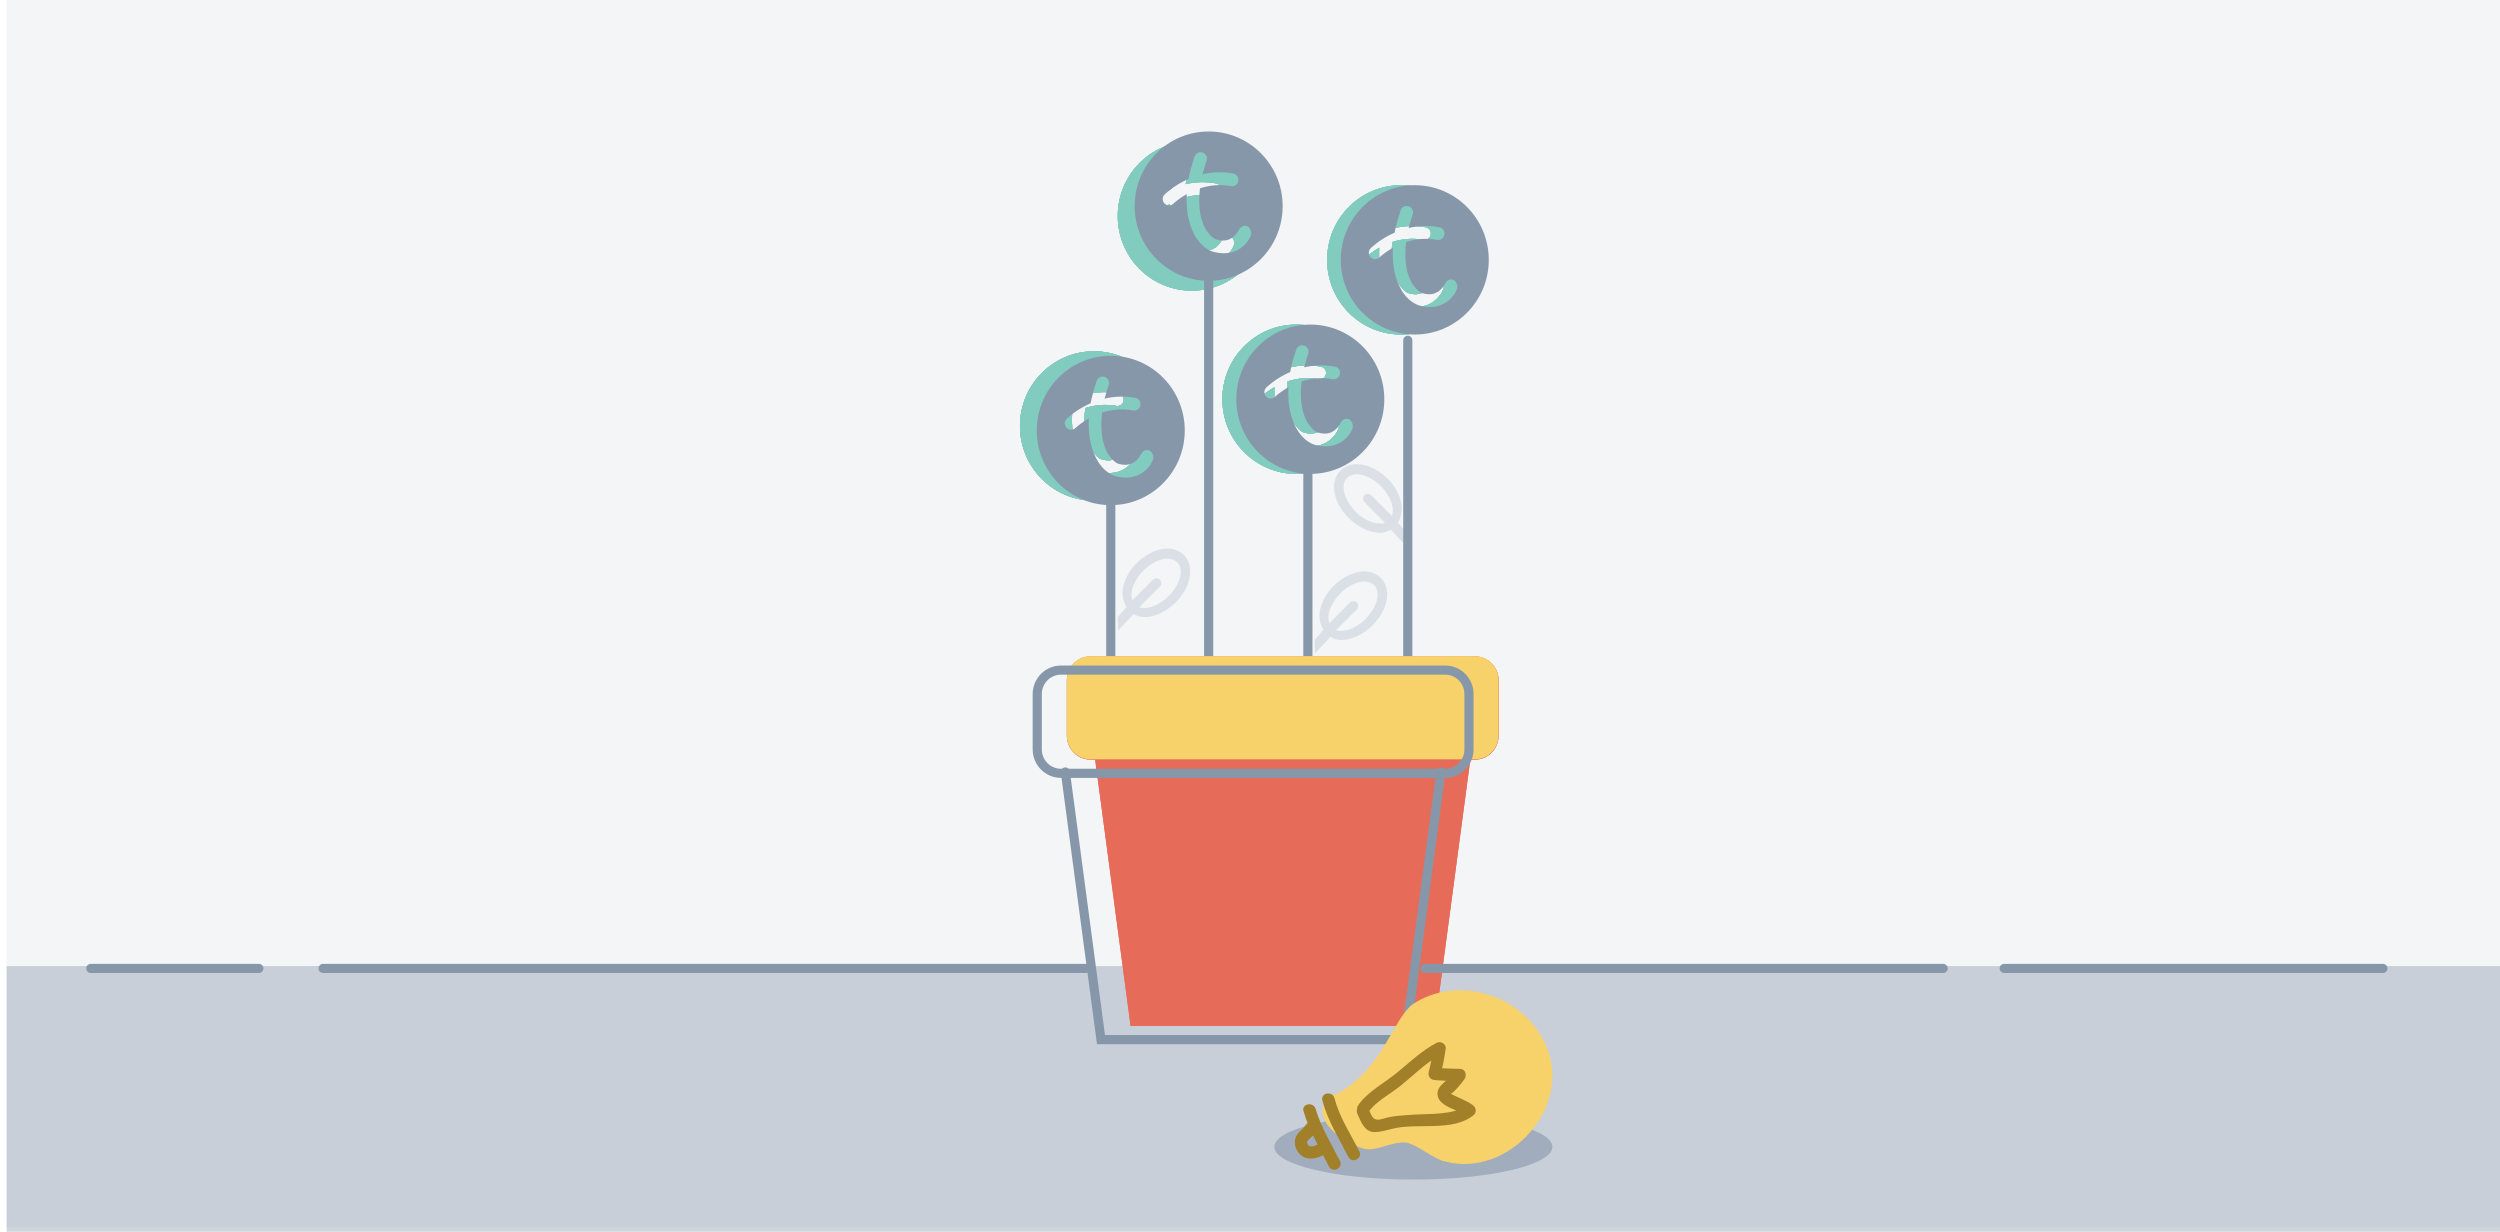 <?xml version="1.0" encoding="utf-8"?>
<!-- Generator: Adobe Illustrator 16.0.0, SVG Export Plug-In . SVG Version: 6.00 Build 0)  -->
<!DOCTYPE svg PUBLIC "-//W3C//DTD SVG 1.1//EN" "http://www.w3.org/Graphics/SVG/1.1/DTD/svg11.dtd">
<svg version="1.1" id="Capa_1" xmlns="http://www.w3.org/2000/svg" xmlns:xlink="http://www.w3.org/1999/xlink" x="0px" y="0px"
	 width="820px" height="404px" viewBox="0 0 820 404" enable-background="new 0 0 820 404" xml:space="preserve">
<rect x="2.162" opacity="0.1" fill="#8797AA" width="817.838" height="402.476"/>
<rect x="2.162" y="316.879" opacity="0.4" fill="#8797AA" width="817.838" height="87.121"/>
<path fill="#DAE0E5" d="M366.716,206.81l5.102-5.432c1.047,0.603,2.04,1.053,3.539,1.053c3.298,0,7.204-1.801,10.206-4.799
	c2.251-2.248,3.911-4.953,4.509-7.647c0.752-3.152,0.167-6.005-1.784-7.955c-1.352-1.346-3.258-2.102-5.361-2.102
	c-3.298,0-7.133,1.803-10.129,4.801c-2.251,2.253-3.751,4.949-4.355,7.652c-0.598,2.55-0.003,4.951,1.048,6.75l-2.874,3.281
	L366.716,206.81z M375.053,187.13c2.55-2.551,5.549-3.906,7.952-3.906c1.198,0,2.399,0.461,3.15,1.206
	c2.249,2.253,1.051,7.204-2.852,11.102c-2.55,2.552-5.547,3.898-7.952,3.898c-0.598,0-1.198,0-1.651-0.299l6.753-6.75
	c0.598-0.6,0.598-1.647,0-2.249c-0.6-0.6-1.651-0.6-2.251,0l-6.753,6.753C370.403,194.332,371.902,190.28,375.053,187.13z"/>
<path fill="#DAE0E5" d="M461.355,174.728l-2.867-3.282c1.05-1.799,1.644-4.2,1.043-6.75c-0.6-2.704-2.1-5.4-4.351-7.653
	c-3.003-2.999-6.831-4.801-10.135-4.801c-2.098,0-4.008,0.756-5.359,2.102c-1.948,1.949-2.537,4.803-1.786,7.955
	c0.6,2.694,2.264,5.398,4.513,7.647c2.999,2.997,6.906,4.799,10.207,4.799c1.501,0,2.491-0.45,3.54-1.052l5.098,5.432
	L461.355,174.728z M456.523,169.198l-6.75-6.751c-0.602-0.6-1.648-0.6-2.249,0c-0.602,0.602-0.602,1.649,0,2.25l6.75,6.75
	c-0.448,0.299-1.049,0.299-1.649,0.299c-2.402,0-5.399-1.346-7.953-3.9c-3.898-3.896-5.099-8.847-2.848-11.1
	c0.75-0.744,1.95-1.206,3.15-1.206c2.398,0,5.397,1.356,7.951,3.906C456.072,162.595,457.574,166.646,456.523,169.198z"/>
<path fill="#DAE0E5" d="M431.311,214.305l5.097-5.433c1.046,0.602,2.039,1.051,3.538,1.051c3.302,0,7.209-1.801,10.206-4.798
	c2.251-2.249,3.915-4.954,4.516-7.647c0.751-3.152,0.16-6.005-1.786-7.957c-1.35-1.346-3.262-2.1-5.359-2.1
	c-3.302,0-7.133,1.8-10.136,4.801c-2.251,2.253-3.75,4.949-4.354,7.651c-0.598,2.549-0.003,4.949,1.048,6.749l-2.868,3.281
	L431.311,214.305z M439.641,194.623c2.551-2.552,5.553-3.907,7.952-3.907c1.198,0,2.398,0.461,3.15,1.206
	c2.251,2.253,1.05,7.205-2.852,11.102c-2.55,2.552-5.548,3.899-7.95,3.899c-0.6,0-1.2,0-1.65-0.3l6.751-6.749
	c0.601-0.601,0.601-1.648,0-2.248c-0.601-0.601-1.646-0.601-2.251,0l-6.747,6.751C434.992,201.825,436.49,197.773,439.641,194.623z"
	/>
<g>
	<defs>
		<path id="SVGID_1_" d="M445.091,84.38c-0.806-0.834-0.791-2.159,0.027-2.972c0.121-0.12,3.034-3.006,7.86-5.109
			c0.068-0.39,0.136-0.797,0.22-1.213l0.221-0.903c0.317-1.518,1.512-5.165,1.524-5.201c0.277-0.859,1.069-1.436,1.969-1.436
			c0.219,0,0.439,0.04,0.652,0.107c0.524,0.173,0.955,0.545,1.21,1.047c0.246,0.5,0.286,1.069,0.108,1.602
			c-0.271,0.813-1.035,3.221-1.34,4.478c3.335-0.779,6.738-0.854,10.08-0.231c1.13,0.2,1.876,1.297,1.669,2.433
			c-0.178,0.995-1.037,1.718-2.035,1.718c-0.124,0-0.25-0.009-0.38-0.036c-3.351-0.617-6.793-0.376-10.156,0.721
			c-1.035,8.73,1.4,12.922,2.504,14.327c1.031,1.312,1.885,2.18,2.944,2.485c0.744,0.209,1.451,0.317,2.112,0.317
			c3.245,0,4.718-2.596,5.275-3.572c0.104-0.188,0.176-0.312,0.247-0.407c0.425-0.545,1.056-0.881,1.699-0.881
			c0.61,0,1.155,0.304,1.5,0.828c0.921,1.414,0.425,2.394-0.055,3.333c-0.259,0.511-2.634,4.878-8.442,4.878H464.5
			c-0.942,0-1.94-0.121-2.97-0.363c-0.972-0.219-3.468-1.078-5.66-4.148c-1.512-2.128-3.92-6.837-3.477-14.9
			c-2.482,1.392-4.05,2.815-4.363,3.11l-0.009,0.003c-0.384,0.391-0.903,0.605-1.449,0.605
			C446.013,85.002,445.489,84.782,445.091,84.38z M435.292,85.239c0,13.526,10.865,24.487,24.269,24.487
			c13.406,0,24.274-10.961,24.274-24.487c0-13.526-10.868-24.493-24.274-24.493C446.157,60.746,435.292,71.713,435.292,85.239z"/>
	</defs>
	<use xlink:href="#SVGID_1_"  overflow="visible" fill-rule="evenodd" clip-rule="evenodd" fill="#81CCBE"/>
	<clipPath id="SVGID_2_">
		<use xlink:href="#SVGID_1_"  overflow="visible"/>
	</clipPath>
	<g clip-path="url(#SVGID_2_)" enable-background="new    ">
		<g>
			<defs>
				<rect id="SVGID_3_" x="435.011" y="59.17" width="50.4" height="52.69"/>
			</defs>
			<use xlink:href="#SVGID_3_"  overflow="visible" fill="#81CCBE"/>
			<clipPath id="SVGID_4_">
				<use xlink:href="#SVGID_3_"  overflow="visible"/>
			</clipPath>
			<g clip-path="url(#SVGID_4_)">
				<defs>
					<rect id="SVGID_5_" x="424.106" y="49.523" width="70.914" height="71.426"/>
				</defs>
				<use xlink:href="#SVGID_5_"  overflow="visible" fill-rule="evenodd" clip-rule="evenodd" fill="#81CCBE"/>
				<clipPath id="SVGID_6_">
					<use xlink:href="#SVGID_5_"  overflow="visible"/>
				</clipPath>
				<g clip-path="url(#SVGID_6_)">
					<defs>
						<rect id="SVGID_7_" x="435.011" y="59.17" width="50.4" height="52.69"/>
					</defs>
					<use xlink:href="#SVGID_7_"  overflow="visible" fill="#81CCBE"/>
					<clipPath id="SVGID_8_">
						<use xlink:href="#SVGID_7_"  overflow="visible"/>
					</clipPath>
					<rect x="412.652" y="38.068" clip-path="url(#SVGID_8_)" fill="#81CCBE" width="93.824" height="94.335"/>
				</g>
			</g>
		</g>
	</g>
</g>
<g>
	<defs>
		<path id="SVGID_9_" d="M410.729,130.09c-0.807-0.832-0.792-2.156,0.025-2.971c0.121-0.121,3.035-3.006,7.861-5.109
			c0.067-0.389,0.135-0.796,0.22-1.211l0.22-0.905c0.317-1.518,1.513-5.164,1.525-5.199c0.277-0.859,1.069-1.437,1.968-1.437
			c0.22,0,0.44,0.04,0.653,0.107c0.523,0.175,0.954,0.547,1.21,1.047c0.246,0.502,0.286,1.071,0.107,1.602
			c-0.27,0.815-1.034,3.222-1.339,4.48c3.334-0.778,6.738-0.855,10.08-0.233c1.13,0.203,1.875,1.297,1.669,2.435
			c-0.179,0.993-1.038,1.717-2.035,1.717c-0.124,0-0.25-0.01-0.38-0.035c-3.351-0.618-6.793-0.376-10.156,0.721
			c-1.035,8.729,1.4,12.922,2.504,14.327c1.031,1.312,1.885,2.179,2.944,2.483c0.744,0.209,1.45,0.317,2.112,0.317
			c3.243,0,4.717-2.594,5.275-3.57c0.103-0.188,0.175-0.314,0.246-0.407c0.426-0.547,1.057-0.882,1.7-0.882
			c0.609,0,1.155,0.305,1.5,0.828c0.921,1.414,0.425,2.396-0.056,3.335c-0.258,0.509-2.633,4.876-8.441,4.876h-0.006
			c-0.943,0-1.94-0.12-2.97-0.361c-0.972-0.22-3.468-1.078-5.66-4.148c-1.512-2.13-3.92-6.836-3.477-14.9
			c-2.483,1.392-4.05,2.815-4.364,3.11l-0.009,0.004c-0.383,0.388-0.902,0.604-1.448,0.604
			C411.649,130.712,411.126,130.493,410.729,130.09z M400.928,130.949c0,13.526,10.865,24.49,24.269,24.49
			c13.405,0,24.273-10.963,24.273-24.49c0-13.526-10.868-24.492-24.273-24.492C411.793,106.457,400.928,117.423,400.928,130.949z"/>
	</defs>
	<use xlink:href="#SVGID_9_"  overflow="visible" fill-rule="evenodd" clip-rule="evenodd" fill="#81CCBE"/>
	<clipPath id="SVGID_10_">
		<use xlink:href="#SVGID_9_"  overflow="visible"/>
	</clipPath>
	<g clip-path="url(#SVGID_10_)" enable-background="new    ">
		<g>
			<defs>
				<rect id="SVGID_11_" x="400.647" y="104.882" width="50.399" height="52.691"/>
			</defs>
			<use xlink:href="#SVGID_11_"  overflow="visible" fill="#81CCBE"/>
			<clipPath id="SVGID_12_">
				<use xlink:href="#SVGID_11_"  overflow="visible"/>
			</clipPath>
			<g clip-path="url(#SVGID_12_)">
				<defs>
					<rect id="SVGID_13_" x="389.743" y="95.234" width="70.914" height="71.425"/>
				</defs>
				<use xlink:href="#SVGID_13_"  overflow="visible" fill-rule="evenodd" clip-rule="evenodd" fill="#81CCBE"/>
				<clipPath id="SVGID_14_">
					<use xlink:href="#SVGID_13_"  overflow="visible"/>
				</clipPath>
				<g clip-path="url(#SVGID_14_)">
					<defs>
						<rect id="SVGID_15_" x="400.647" y="104.882" width="50.399" height="52.691"/>
					</defs>
					<use xlink:href="#SVGID_15_"  overflow="visible" fill="#81CCBE"/>
					<clipPath id="SVGID_16_">
						<use xlink:href="#SVGID_15_"  overflow="visible"/>
					</clipPath>
					<rect x="378.287" y="83.78" clip-path="url(#SVGID_16_)" fill="#81CCBE" width="93.826" height="94.334"/>
				</g>
			</g>
		</g>
	</g>
</g>
<g>
	<defs>
		<path id="SVGID_17_" d="M376.422,69.99c-0.806-0.832-0.797-2.157,0.022-2.972c0.12-0.12,3.037-3.006,7.866-5.109
			c0.062-0.389,0.129-0.795,0.215-1.211l0.222-0.905c0.314-1.517,1.509-5.165,1.527-5.199c0.271-0.859,1.065-1.438,1.964-1.438
			c0.219,0,0.441,0.042,0.653,0.108c0.523,0.175,0.958,0.547,1.208,1.047c0.25,0.501,0.286,1.071,0.11,1.602
			c-0.268,0.815-1.038,3.221-1.336,4.48c3.329-0.779,6.739-0.855,10.08-0.234c1.128,0.203,1.875,1.299,1.669,2.436
			c-0.179,0.993-1.038,1.716-2.036,1.716c-0.126,0-0.25-0.007-0.38-0.034c-3.356-0.619-6.797-0.376-10.162,0.721
			c-1.033,8.728,1.401,12.922,2.51,14.327c1.028,1.311,1.884,2.178,2.944,2.483c0.739,0.209,1.45,0.317,2.113,0.317
			c3.243,0,4.715-2.595,5.275-3.57c0.103-0.188,0.175-0.313,0.247-0.407c0.425-0.545,1.056-0.881,1.7-0.881
			c0.608,0,1.155,0.302,1.5,0.826c0.921,1.414,0.425,2.396-0.055,3.334c-0.259,0.509-2.636,4.876-8.442,4.876h-0.006
			c-0.949,0-1.946-0.121-2.975-0.362c-0.97-0.221-3.464-1.08-5.655-4.147c-1.518-2.131-3.92-6.837-3.477-14.9
			c-2.489,1.392-4.05,2.814-4.364,3.109l-0.009,0.005c-0.385,0.388-0.903,0.604-1.449,0.604
			C377.339,70.611,376.817,70.393,376.422,69.99z M366.618,70.849c0,13.526,10.868,24.489,24.271,24.489
			c13.409,0,24.277-10.963,24.277-24.489c0-13.526-10.869-24.493-24.277-24.493C377.486,46.355,366.618,57.322,366.618,70.849z"/>
	</defs>
	<use xlink:href="#SVGID_17_"  overflow="visible" fill-rule="evenodd" clip-rule="evenodd" fill="#81CCBE"/>
	<clipPath id="SVGID_18_">
		<use xlink:href="#SVGID_17_"  overflow="visible"/>
	</clipPath>
	<g clip-path="url(#SVGID_18_)" enable-background="new    ">
		<g>
			<defs>
				<rect id="SVGID_19_" x="366.34" y="44.781" width="50.4" height="52.691"/>
			</defs>
			<use xlink:href="#SVGID_19_"  overflow="visible" fill="#81CCBE"/>
			<clipPath id="SVGID_20_">
				<use xlink:href="#SVGID_19_"  overflow="visible"/>
			</clipPath>
			<g clip-path="url(#SVGID_20_)">
				<defs>
					<rect id="SVGID_21_" x="355.438" y="35.133" width="70.911" height="71.425"/>
				</defs>
				<use xlink:href="#SVGID_21_"  overflow="visible" fill-rule="evenodd" clip-rule="evenodd" fill="#81CCBE"/>
				<clipPath id="SVGID_22_">
					<use xlink:href="#SVGID_21_"  overflow="visible"/>
				</clipPath>
				<g clip-path="url(#SVGID_22_)">
					<defs>
						<rect id="SVGID_23_" x="366.34" y="44.781" width="50.4" height="52.691"/>
					</defs>
					<use xlink:href="#SVGID_23_"  overflow="visible" fill="#81CCBE"/>
					<clipPath id="SVGID_24_">
						<use xlink:href="#SVGID_23_"  overflow="visible"/>
					</clipPath>
					<rect x="343.982" y="23.679" clip-path="url(#SVGID_24_)" fill="#81CCBE" width="93.826" height="94.334"/>
				</g>
			</g>
		</g>
	</g>
</g>
<g>
	<defs>
		<path id="SVGID_25_" d="M344.349,138.86c-0.805-0.832-0.792-2.156,0.027-2.972c0.121-0.12,3.033-3.006,7.862-5.109
			c0.067-0.391,0.133-0.797,0.219-1.213l0.218-0.903c0.318-1.518,1.513-5.165,1.527-5.201c0.277-0.859,1.069-1.436,1.968-1.436
			c0.219,0,0.438,0.04,0.653,0.108c0.523,0.175,0.952,0.545,1.208,1.047c0.246,0.501,0.287,1.069,0.107,1.602
			c-0.268,0.813-1.033,3.221-1.337,4.478c3.333-0.777,6.739-0.854,10.08-0.232c1.128,0.201,1.876,1.297,1.669,2.434
			c-0.178,0.994-1.038,1.718-2.036,1.718c-0.126,0-0.25-0.009-0.381-0.036c-3.351-0.617-6.791-0.376-10.157,0.721
			c-1.033,8.73,1.401,12.922,2.506,14.327c1.029,1.311,1.885,2.18,2.944,2.485c0.743,0.209,1.451,0.317,2.113,0.317
			c3.244,0,4.715-2.596,5.276-3.57c0.102-0.188,0.173-0.313,0.246-0.409c0.425-0.545,1.057-0.881,1.7-0.881
			c0.607,0,1.155,0.304,1.498,0.828c0.923,1.414,0.427,2.394-0.053,3.333c-0.259,0.511-2.636,4.878-8.444,4.878h-0.004
			c-0.944,0-1.942-0.121-2.971-0.363c-0.97-0.219-3.468-1.079-5.66-4.148c-1.513-2.129-3.919-6.837-3.476-14.9
			c-2.485,1.392-4.049,2.815-4.363,3.11l-0.009,0.006c-0.385,0.389-0.903,0.604-1.45,0.604
			C345.272,139.482,344.748,139.262,344.349,138.86z M334.551,139.72c0,13.526,10.863,24.487,24.269,24.487
			s24.274-10.961,24.274-24.487c0-13.526-10.868-24.493-24.274-24.493S334.551,126.193,334.551,139.72z"/>
	</defs>
	<use xlink:href="#SVGID_25_"  overflow="visible" fill-rule="evenodd" clip-rule="evenodd" fill="#B2409E"/>
	<clipPath id="SVGID_26_">
		<use xlink:href="#SVGID_25_"  overflow="visible"/>
	</clipPath>
	<g clip-path="url(#SVGID_26_)" enable-background="new    ">
		<g>
			<defs>
				<rect id="SVGID_27_" x="334.268" y="113.65" width="50.4" height="52.691"/>
			</defs>
			<use xlink:href="#SVGID_27_"  overflow="visible" fill="#81CCBE"/>
			<clipPath id="SVGID_28_">
				<use xlink:href="#SVGID_27_"  overflow="visible"/>
			</clipPath>
			<g clip-path="url(#SVGID_28_)">
				<defs>
					<rect id="SVGID_29_" x="323.365" y="104.004" width="70.915" height="71.426"/>
				</defs>
				<use xlink:href="#SVGID_29_"  overflow="visible" fill-rule="evenodd" clip-rule="evenodd" fill="#81CCBE"/>
				<clipPath id="SVGID_30_">
					<use xlink:href="#SVGID_29_"  overflow="visible"/>
				</clipPath>
				<g clip-path="url(#SVGID_30_)">
					<defs>
						<rect id="SVGID_31_" x="334.268" y="113.65" width="50.4" height="52.691"/>
					</defs>
					<use xlink:href="#SVGID_31_"  overflow="visible" fill="#81CCBE"/>
					<clipPath id="SVGID_32_">
						<use xlink:href="#SVGID_31_"  overflow="visible"/>
					</clipPath>
					<rect x="311.91" y="92.55" clip-path="url(#SVGID_32_)" fill="#81CCBE" width="93.824" height="94.333"/>
				</g>
			</g>
		</g>
	</g>
</g>
<line fill="none" stroke="#8797AA" stroke-width="3" stroke-linecap="round" stroke-miterlimit="10" x1="364.329" y1="220.464" x2="364.329" y2="159.807"/>
<line fill="none" stroke="#8797AA" stroke-width="3" stroke-linecap="round" stroke-miterlimit="10" x1="428.988" y1="220.464" x2="428.988" y2="147.812"/>
<line fill="none" stroke="#8797AA" stroke-width="3" stroke-linecap="round" stroke-miterlimit="10" x1="461.753" y1="220.258" x2="461.753" y2="111.622"/>
<line fill="none" stroke="#8797AA" stroke-width="3" stroke-linecap="round" stroke-miterlimit="10" x1="396.44" y1="221.458" x2="396.44" y2="91.231"/>
<g>
	<defs>
		<path id="SVGID_33_" d="M483.758,215.302H357.717c-4.299,0-7.791,3.521-7.791,7.866v18.134c0,4.345,3.492,7.861,7.791,7.861h1.491
			l11.629,87.338h99.796l11.629-87.338h1.496c4.299,0,7.785-3.517,7.785-7.861v-18.134
			C491.543,218.822,488.057,215.302,483.758,215.302"/>
	</defs>
	<use xlink:href="#SVGID_33_"  overflow="visible" fill-rule="evenodd" clip-rule="evenodd" fill="#E66B59"/>
	<clipPath id="SVGID_34_">
		<use xlink:href="#SVGID_33_"  overflow="visible"/>
	</clipPath>
	<rect x="338.472" y="203.847" clip-path="url(#SVGID_34_)" fill="#E66B59" width="164.524" height="144.108"/>
</g>
<path fill="#F7D16A" d="M491.518,241.211c0,4.339-3.489,7.858-7.785,7.858H357.697c-4.305,0-7.794-3.52-7.794-7.858v-18.14
	c0-4.342,3.49-7.862,7.794-7.862h126.035c4.296,0,7.785,3.521,7.785,7.862V241.211z"/>
<polyline fill="none" stroke="#8797AA" stroke-width="3" stroke-linecap="round" stroke-miterlimit="10" points="472.609,253.218 
	460.922,340.991 361.124,340.991 349.436,253.218 "/>
<path fill="none" stroke="#8797AA" stroke-width="3" stroke-linecap="round" stroke-miterlimit="10" d="M481.83,245.795
	c0,4.34-3.489,7.856-7.785,7.856H348.004c-4.304,0-7.789-3.517-7.789-7.856v-18.14c0-4.345,3.485-7.862,7.789-7.862h126.041
	c4.296,0,7.785,3.518,7.785,7.862V245.795z"/>
<line fill="none" stroke="#8797AA" stroke-width="3" stroke-linecap="round" stroke-miterlimit="10" x1="356.147" y1="317.645" x2="105.957" y2="317.645"/>
<line fill="none" stroke="#8797AA" stroke-width="3" stroke-linecap="round" stroke-miterlimit="10" x1="84.904" y1="317.645" x2="29.783" y2="317.645"/>
<line fill="none" stroke="#8797AA" stroke-width="3" stroke-linecap="round" stroke-miterlimit="10" x1="781.588" y1="317.645" x2="657.378" y2="317.645"/>
<line fill="none" stroke="#8797AA" stroke-width="3" stroke-linecap="round" stroke-miterlimit="10" x1="637.356" y1="317.645" x2="467.439" y2="317.645"/>
<g>
	<defs>
		<path id="SVGID_35_" d="M349.857,140.336c-0.806-0.832-0.792-2.157,0.028-2.972c0.12-0.12,3.033-3.006,7.86-5.109
			c0.067-0.389,0.135-0.795,0.221-1.211l0.219-0.905c0.318-1.516,1.512-5.165,1.525-5.199c0.277-0.859,1.069-1.436,1.969-1.436
			c0.221,0,0.439,0.04,0.655,0.106c0.521,0.175,0.952,0.547,1.208,1.046c0.247,0.502,0.286,1.071,0.108,1.602
			c-0.269,0.815-1.035,3.223-1.339,4.48c3.334-0.779,6.738-0.855,10.083-0.233c1.127,0.203,1.873,1.298,1.667,2.435
			c-0.178,0.993-1.038,1.716-2.035,1.716c-0.125,0-0.25-0.007-0.379-0.034c-3.351-0.619-6.793-0.376-10.157,0.72
			c-1.034,8.729,1.401,12.922,2.506,14.327c1.029,1.312,1.883,2.178,2.944,2.483c0.743,0.209,1.449,0.317,2.11,0.317
			c3.246,0,4.718-2.594,5.276-3.57c0.104-0.188,0.175-0.314,0.246-0.407c0.425-0.545,1.056-0.881,1.7-0.881
			c0.609,0,1.154,0.303,1.499,0.826c0.921,1.414,0.426,2.396-0.055,3.334c-0.259,0.509-2.634,4.876-8.442,4.876h-0.003
			c-0.945,0-1.943-0.121-2.972-0.361c-0.972-0.219-3.467-1.078-5.66-4.148c-1.513-2.131-3.92-6.837-3.478-14.9
			c-2.482,1.392-4.049,2.815-4.363,3.11l-0.007,0.003c-0.385,0.389-0.905,0.604-1.45,0.604
			C350.779,140.958,350.255,140.74,349.857,140.336z M340.058,141.195c0,13.526,10.865,24.49,24.271,24.49
			c13.404,0,24.272-10.964,24.272-24.49c0-13.526-10.868-24.493-24.272-24.493C350.923,116.703,340.058,127.669,340.058,141.195z"/>
	</defs>
	<use xlink:href="#SVGID_35_"  overflow="visible" fill-rule="evenodd" clip-rule="evenodd" fill="#8797AA"/>
	<clipPath id="SVGID_36_">
		<use xlink:href="#SVGID_35_"  overflow="visible"/>
	</clipPath>
</g>
<g>
	<defs>
		<path id="SVGID_37_" d="M381.967,66.761c-0.807-0.832-0.792-2.156,0.025-2.97c0.122-0.123,3.033-3.009,7.861-5.11
			c0.068-0.39,0.135-0.797,0.219-1.213l0.221-0.905c0.318-1.516,1.512-5.162,1.525-5.199c0.277-0.859,1.069-1.436,1.968-1.436
			c0.219,0,0.439,0.04,0.654,0.108c0.523,0.173,0.954,0.545,1.209,1.047c0.246,0.5,0.286,1.068,0.106,1.601
			c-0.269,0.814-1.033,3.222-1.337,4.479c3.333-0.779,6.738-0.854,10.086-0.233c1.124,0.202,1.875,1.298,1.669,2.435
			c-0.179,0.992-1.043,1.718-2.041,1.718c-0.125,0-0.25-0.009-0.376-0.037c-3.354-0.617-6.796-0.376-10.16,0.721
			c-1.035,8.73,1.401,12.922,2.504,14.327c1.031,1.312,1.885,2.18,2.944,2.483c0.743,0.211,1.451,0.319,2.112,0.319
			c3.244,0,4.721-2.596,5.281-3.572c0.103-0.187,0.169-0.313,0.245-0.406c0.421-0.545,1.056-0.881,1.696-0.881
			c0.613,0,1.155,0.305,1.5,0.828c0.921,1.414,0.425,2.394-0.049,3.333c-0.261,0.511-2.64,4.877-8.444,4.877h-0.004
			c-0.949,0-1.946-0.123-2.976-0.363c-0.972-0.218-3.467-1.078-5.66-4.147c-1.513-2.131-3.921-6.837-3.477-14.9
			c-2.485,1.392-4.05,2.815-4.364,3.11l-0.009,0.004c-0.385,0.391-0.903,0.604-1.448,0.604
			C382.888,67.383,382.364,67.164,381.967,66.761z M372.167,67.62c0,13.526,10.863,24.489,24.269,24.489S420.71,81.146,420.71,67.62
			c0-13.526-10.869-24.493-24.274-24.493S372.167,54.094,372.167,67.62z"/>
	</defs>
	<use xlink:href="#SVGID_37_"  overflow="visible" fill-rule="evenodd" clip-rule="evenodd" fill="#8797AA"/>
	<clipPath id="SVGID_38_">
		<use xlink:href="#SVGID_37_"  overflow="visible"/>
	</clipPath>
</g>
<g>
	<defs>
		<path id="SVGID_39_" d="M415.311,130.09c-0.807-0.832-0.794-2.156,0.025-2.971c0.12-0.121,3.033-3.006,7.862-5.109
			c0.067-0.389,0.135-0.796,0.219-1.211l0.219-0.905c0.317-1.518,1.513-5.164,1.526-5.199c0.277-0.859,1.069-1.437,1.969-1.437
			c0.219,0,0.438,0.04,0.653,0.107c0.523,0.175,0.953,0.547,1.207,1.047c0.246,0.502,0.286,1.071,0.107,1.602
			c-0.269,0.815-1.032,3.222-1.337,4.48c3.333-0.778,6.738-0.855,10.08-0.233c1.128,0.203,1.875,1.297,1.67,2.435
			c-0.18,0.993-1.038,1.717-2.036,1.717c-0.126,0-0.25-0.01-0.379-0.035c-3.354-0.618-6.794-0.376-10.157,0.721
			c-1.034,8.729,1.398,12.922,2.504,14.327c1.029,1.312,1.885,2.179,2.944,2.483c0.742,0.209,1.45,0.317,2.112,0.317
			c3.243,0,4.716-2.594,5.275-3.57c0.103-0.188,0.176-0.314,0.246-0.407c0.426-0.547,1.057-0.882,1.701-0.882
			c0.606,0,1.154,0.305,1.499,0.828c0.921,1.414,0.425,2.396-0.055,3.335c-0.259,0.509-2.636,4.876-8.442,4.876h-0.006
			c-0.942,0-1.94-0.12-2.971-0.361c-0.971-0.22-3.468-1.078-5.661-4.148c-1.512-2.13-3.918-6.836-3.475-14.9
			c-2.484,1.392-4.05,2.815-4.363,3.11l-0.01,0.004c-0.385,0.388-0.902,0.604-1.45,0.604
			C416.231,130.712,415.708,130.493,415.311,130.09z M405.511,130.949c0,13.526,10.862,24.49,24.269,24.49
			c13.405,0,24.274-10.963,24.274-24.49c0-13.526-10.869-24.492-24.274-24.492C416.373,106.457,405.511,117.423,405.511,130.949z"/>
	</defs>
	<use xlink:href="#SVGID_39_"  overflow="visible" fill-rule="evenodd" clip-rule="evenodd" fill="#8797AA"/>
	<clipPath id="SVGID_40_">
		<use xlink:href="#SVGID_39_"  overflow="visible"/>
	</clipPath>
</g>
<g>
	<defs>
		<path id="SVGID_41_" d="M449.57,84.38c-0.805-0.834-0.792-2.159,0.027-2.972c0.12-0.12,3.033-3.006,7.861-5.109
			c0.065-0.39,0.133-0.797,0.219-1.213l0.22-0.903c0.317-1.518,1.512-5.165,1.524-5.201c0.277-0.859,1.071-1.436,1.97-1.436
			c0.22,0,0.438,0.04,0.653,0.107c0.523,0.173,0.952,0.545,1.208,1.047c0.246,0.5,0.286,1.069,0.107,1.602
			c-0.269,0.813-1.034,3.221-1.337,4.478c3.332-0.779,6.738-0.854,10.084-0.231c1.123,0.2,1.875,1.297,1.669,2.433
			c-0.179,0.995-1.042,1.718-2.039,1.718c-0.127,0-0.252-0.009-0.376-0.036c-3.356-0.617-6.797-0.376-10.162,0.721
			c-1.033,8.73,1.4,12.922,2.506,14.327c1.029,1.312,1.883,2.18,2.944,2.485c0.742,0.209,1.448,0.317,2.112,0.317
			c3.243,0,4.719-2.596,5.279-3.572c0.103-0.188,0.17-0.312,0.246-0.407c0.419-0.545,1.057-0.881,1.695-0.881
			c0.612,0,1.154,0.304,1.499,0.828c0.923,1.414,0.425,2.394-0.05,3.333c-0.259,0.511-2.639,4.878-8.441,4.878h-0.006
			c-0.949,0-1.946-0.121-2.976-0.363c-0.971-0.219-3.468-1.078-5.66-4.148c-1.513-2.128-3.921-6.837-3.477-14.9
			c-2.483,1.392-4.05,2.815-4.362,3.11l-0.009,0.003c-0.385,0.391-0.904,0.605-1.45,0.605
			C450.491,85.002,449.97,84.782,449.57,84.38z M439.771,85.239c0,13.526,10.864,24.487,24.271,24.487
			c13.405,0,24.273-10.961,24.273-24.487c0-13.526-10.868-24.493-24.273-24.493C450.635,60.746,439.771,71.713,439.771,85.239z"/>
	</defs>
	<use xlink:href="#SVGID_41_"  overflow="visible" fill-rule="evenodd" clip-rule="evenodd" fill="#8797AA"/>
	<clipPath id="SVGID_42_">
		<use xlink:href="#SVGID_41_"  overflow="visible"/>
	</clipPath>
</g>
<g>
	<path opacity="0.6" fill="#8797AA" d="M509.19,376.162c0,5.933-20.416,10.74-45.605,10.74c-25.187,0-45.604-4.808-45.604-10.74
		c0-5.935,20.418-10.74,45.604-10.74C488.774,365.422,509.19,370.228,509.19,376.162z"/>
	<g>
		<g>
			<path fill="#F7D16A" d="M438.793,358.641c15.073-8.462,17.953-24.178,24.52-29.212c14.945-10.05,37.397-3.002,44.171,14.467
				c7.835,19.646-12.644,42.364-33.285,37.131c-3.986-0.755-9.041-5.508-13.026-6.263c-4.713-0.395-9.452,2.834-13.438,2.08
				c-3.983-0.755-18.441-8.107-12.579-16.416C435.521,359.34,437.337,359.355,438.793,358.641"/>
		</g>
		<g>
			<g>
				<path fill="#A27F29" d="M448.833,364.813c2.272-3.459,7.291-6.059,10.479-8.628c4.5-3.623,8.59-7.863,13.76-10.551
					c-0.963-0.653-1.927-1.309-2.902-1.96c-0.37,2.67-0.891,5.286-1.547,7.896c-0.317,1.271,0.395,2.522,1.762,2.656
					c2.76,0.283,5.504,0.298,8.271,0.39c-0.508-1.039-1.021-2.083-1.532-3.127c-1.298,2.595-6.25,4.346-5.579,7.879
					c0.725,3.755,6.857,4.645,9.373,6.532c-0.075-1.063-0.151-2.129-0.225-3.194c-3.725,3.094-12.671,2.57-17.27,2.921
					c-3.312,0.254-6.524,0.303-9.719,1.304c-3.329,1.033-3.668-0.512-4.876-3.393c-1.013-2.4-4.624-0.607-3.621,1.779
					c2.871,6.841,4.338,6.802,11.479,4.927c7.98-2.079,19.872,1.139,26.679-4.514c1.05-0.884,0.782-2.437-0.221-3.194
					c-2.228-1.67-4.951-2.458-7.352-3.837c0.553,0.322,4.283-4.154,4.689-4.975c0.634-1.264,0.128-3.072-1.538-3.131
					c-2.769-0.084-5.512-0.105-8.271-0.386c0.588,0.887,1.172,1.774,1.763,2.663c0.742-2.955,1.334-5.883,1.753-8.904
					c0.216-1.519-1.6-2.626-2.9-1.948c-4.859,2.525-8.781,6.267-12.965,9.74c-4.009,3.332-9.97,6.421-12.867,10.829
					C444.039,364.761,447.4,366.997,448.833,364.813L448.833,364.813z"/>
			</g>
		</g>
		<g>
			<g>
				<path fill="#A27F29" d="M433.741,360.948c1.737,6.676,5.429,12.41,8.516,18.515c1.175,2.323,4.795,0.546,3.622-1.779
					c-2.901-5.747-6.524-11.19-8.179-17.483C437.043,357.692,433.075,358.438,433.741,360.948L433.741,360.948z"/>
			</g>
		</g>
		<g>
			<g>
				<path fill="#A27F29" d="M427.558,364.478c1.898,6.447,5.33,12.149,8.321,18.118c1.164,2.327,4.787,0.548,3.625-1.779
					c-2.816-5.612-6.189-11.024-7.98-17.089C430.79,361.257,426.82,361.987,427.558,364.478L427.558,364.478z"/>
			</g>
		</g>
		<g>
			<g>
				<path fill="#A27F29" d="M428.211,369.08c-0.782,1.225-2.099,1.998-2.866,3.258c-1.052,1.737-0.746,3.824,0.355,5.439
					c2.379,3.519,6.725,2.331,9.655,0.309c0.908-0.622,0.839-2.102,0.176-2.853c-0.801-0.893-1.946-0.788-2.857-0.171
					c-1.107,0.762-3.424,1.796-3.945-0.146c-0.149-0.57,0.471-1.041,0.826-1.395c0.729-0.698,1.475-1.365,2.014-2.22
					C432.979,369.121,429.62,366.882,428.211,369.08L428.211,369.08z"/>
			</g>
		</g>
	</g>
</g>
</svg>
